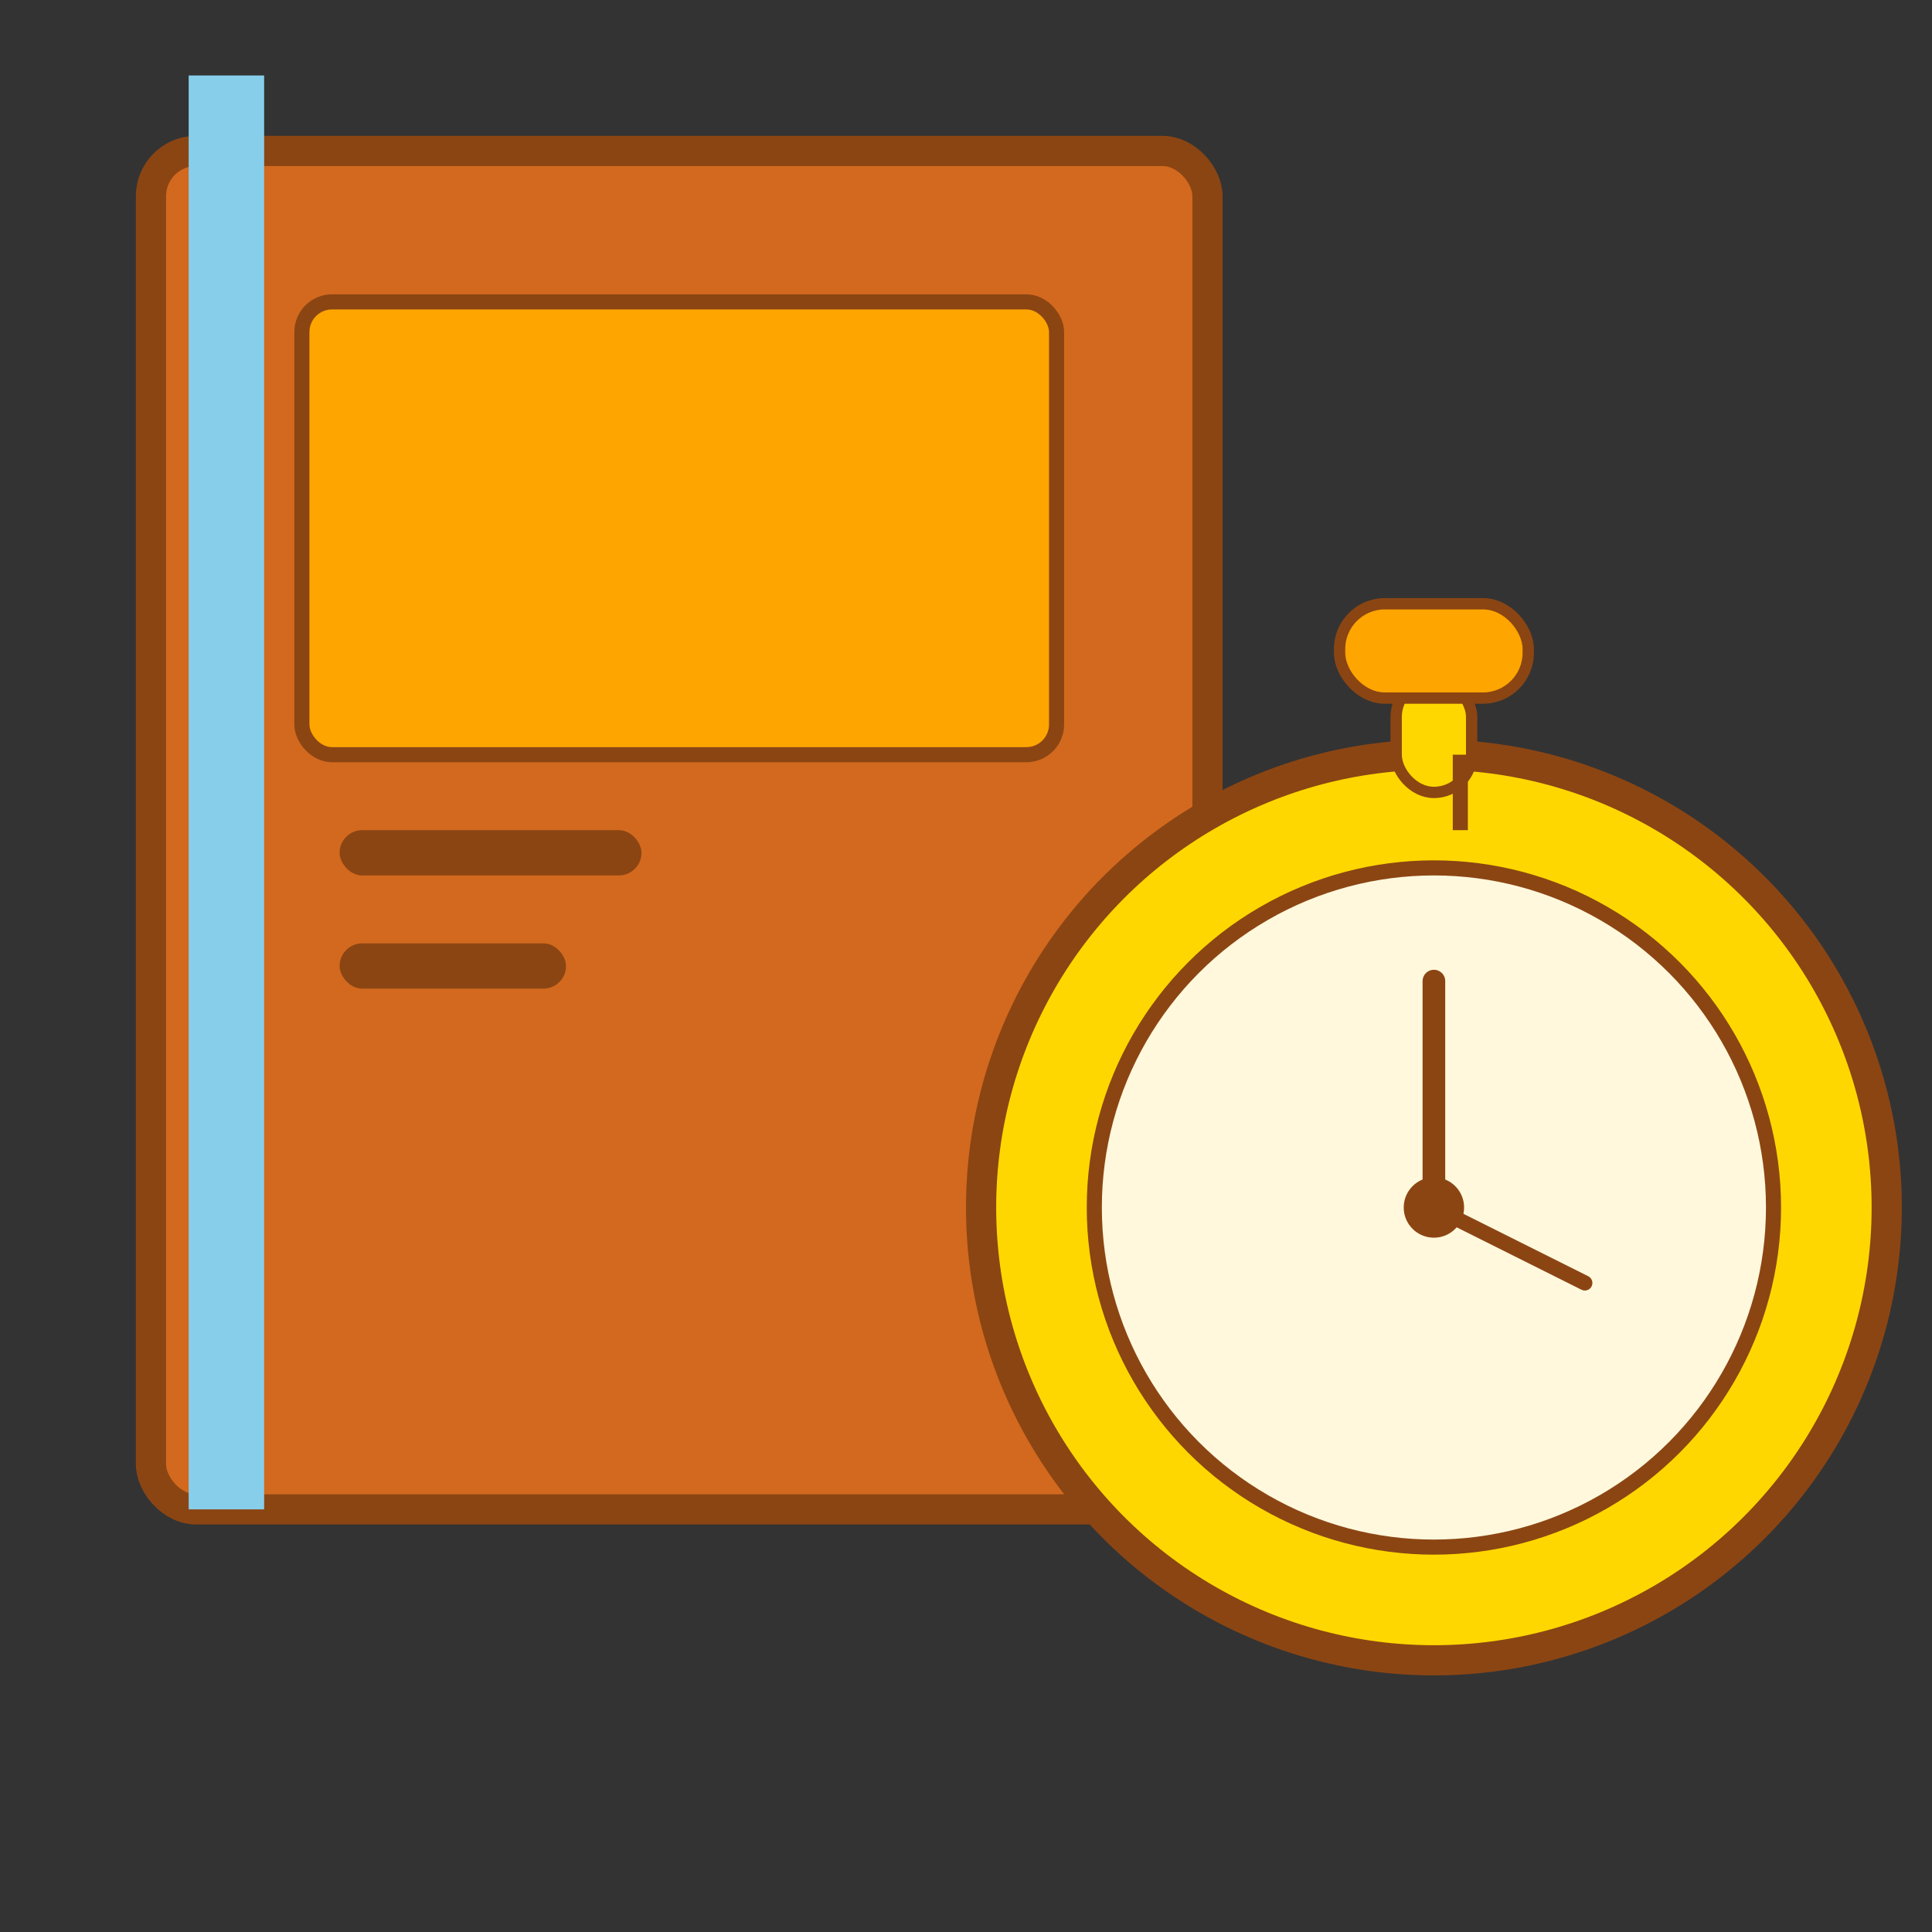 <svg width="512" height="512" viewBox="0 0 512 512" xmlns="http://www.w3.org/2000/svg">
  <rect x="0" y="0" width="512" height="512" fill="#333333" stroke="none"/>
  <!-- Book/Document Background -->
  <rect x="40" y="40" width="280" height="360" rx="12" fill="#D2691E" stroke="#8B4513" stroke-width="8"/>
  <rect x="50" y="20" width="20" height="380" fill="#87CEEB"/>
  <rect x="80" y="80" width="200" height="120" rx="8" fill="#FFA500" stroke="#8B4513" stroke-width="4"/>
  <rect x="90" y="220" width="80" height="12" rx="6" fill="#8B4513"/>
  <rect x="90" y="250" width="60" height="12" rx="6" fill="#8B4513"/>
  
  <!-- Stopwatch/Timer -->
  <circle cx="380" cy="320" r="120" fill="#FFD700" stroke="#8B4513" stroke-width="8"/>
  <circle cx="380" cy="320" r="90" fill="#FFF8DC" stroke="#8B4513" stroke-width="4"/>
  
  <!-- Clock hands -->
  <line x1="380" y1="320" x2="380" y2="260" stroke="#8B4513" stroke-width="6" stroke-linecap="round"/>
  <line x1="380" y1="320" x2="420" y2="340" stroke="#8B4513" stroke-width="4" stroke-linecap="round"/>
  <circle cx="380" cy="320" r="8" fill="#8B4513"/>
  
  <!-- Stopwatch top button -->
  <rect x="370" y="180" width="20" height="30" rx="10" fill="#FFD700" stroke="#8B4513" stroke-width="3"/>
  <rect x="355" y="160" width="50" height="25" rx="12" fill="#FFA500" stroke="#8B4513" stroke-width="3"/>
  
  <!-- Chain/String -->
  <rect x="385" y="200" width="4" height="20" fill="#8B4513"/>
</svg>
